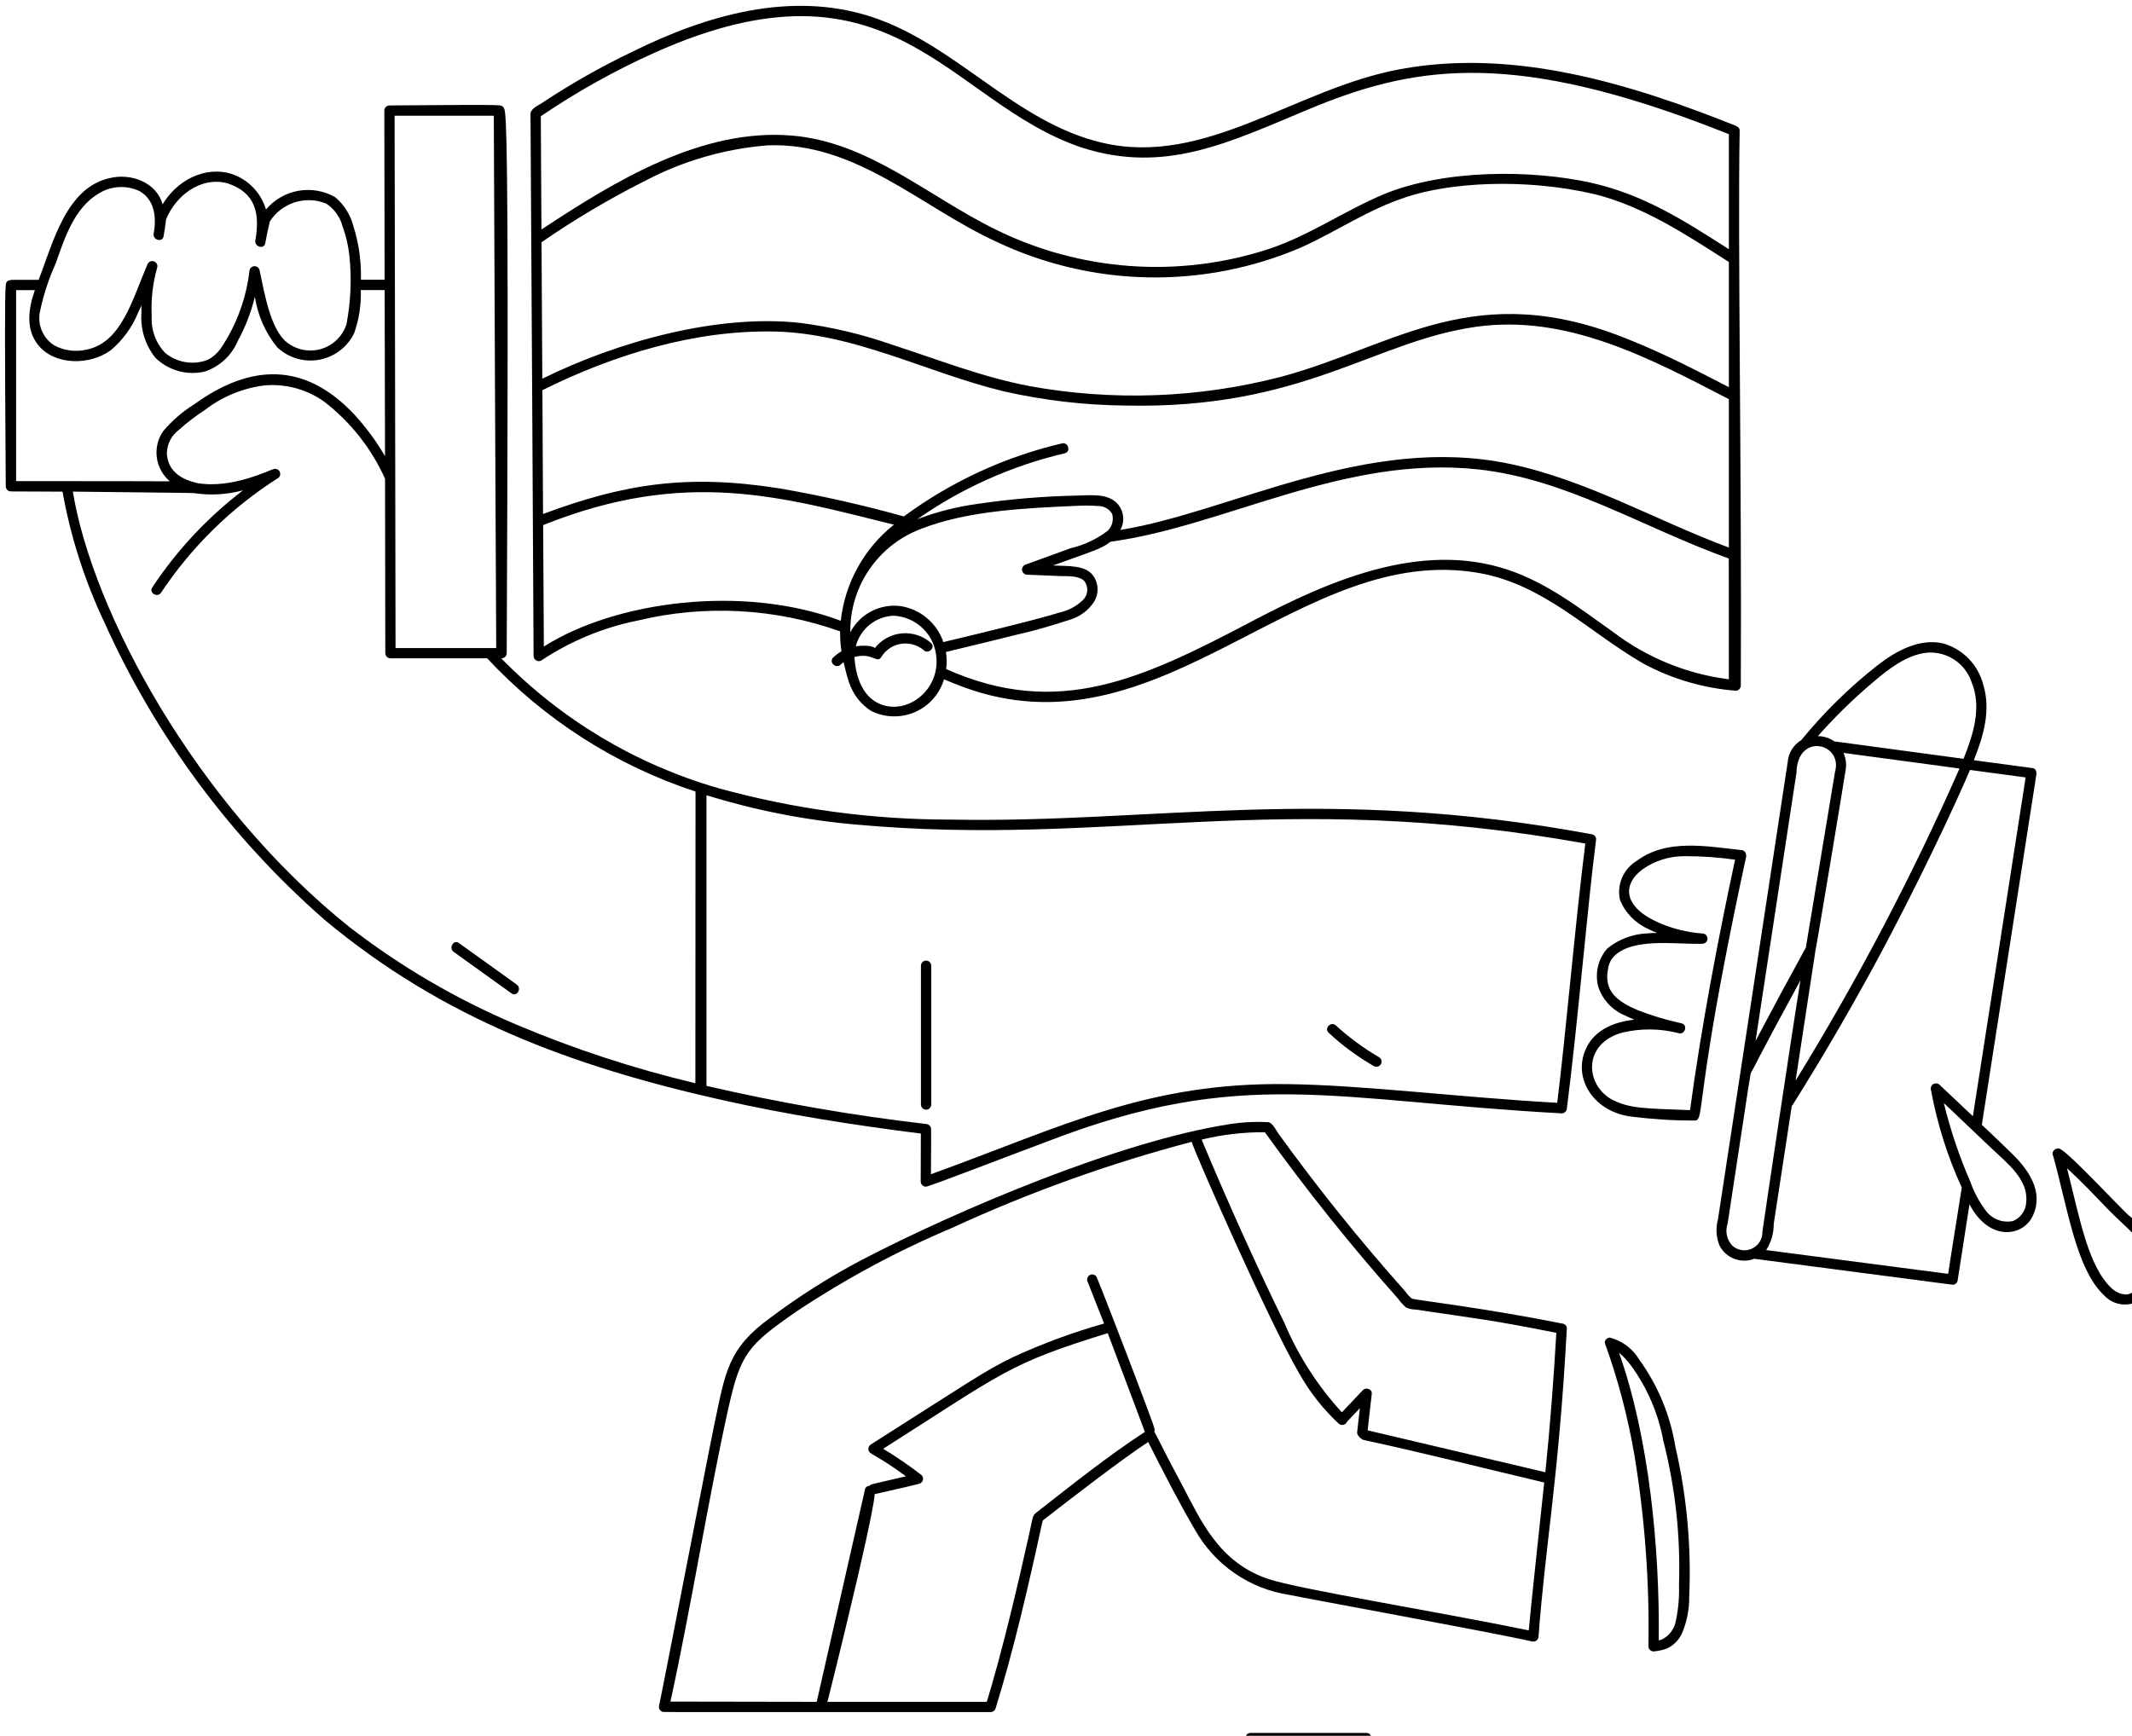 <svg width="210" height="171" viewBox="0 0 210 171" fill="none" xmlns="http://www.w3.org/2000/svg">
<path d="M82.793 65.481C82.888 65.392 82.988 65.309 83.093 65.231C83.513 66.982 83.811 68.698 85.769 70.019C86.436 70.359 87.171 70.548 87.92 70.572C88.669 70.597 89.414 70.456 90.103 70.16C90.791 69.865 91.406 69.421 91.904 68.861C92.402 68.301 92.771 67.638 92.984 66.92C93.901 67.314 94.83 67.68 95.781 67.995C114.802 74.225 128.239 53.388 145.673 56.449C152.111 57.581 156.502 62.284 161.863 65.369C164.676 66.886 167.775 67.797 170.961 68.045C171.095 68.043 171.223 67.99 171.317 67.895C171.412 67.801 171.466 67.673 171.468 67.54C171.566 47.307 171.153 23.366 171.356 12.883C171.356 12.579 171.164 12.501 170.985 12.394C160.615 8.251 149.188 4.74 137.931 6.812C127.605 8.708 118.789 16.444 108.584 14.067C99.927 12.051 94.103 4.294 85.709 1.615C77.894 -0.879 69.667 1.445 62.316 5.083C59.22 6.561 56.233 8.255 53.376 10.153C52.986 10.412 52.318 10.669 52.253 11.182C52.253 13.223 52.364 26.541 52.558 64.633C52.56 64.722 52.584 64.808 52.63 64.884C52.675 64.96 52.739 65.023 52.815 65.067C52.892 65.111 52.979 65.135 53.067 65.135C53.156 65.135 53.243 65.112 53.32 65.069C56.2 63.151 59.428 61.814 62.821 61.133C69.427 59.545 76.353 59.916 82.751 62.2C82.743 62.858 82.786 63.516 82.883 64.168C82.59 64.335 82.318 64.536 82.073 64.768C81.603 65.211 82.32 65.929 82.793 65.481ZM86.634 69.336C84.922 68.594 84.308 66.622 84.169 64.888V64.723C85.942 64.245 86.386 65.437 86.815 64.712C87.026 64.372 87.308 64.081 87.642 63.859C87.976 63.638 88.353 63.491 88.749 63.429C89.145 63.367 89.549 63.39 89.935 63.498C90.321 63.606 90.679 63.797 90.985 64.055C91.457 64.501 92.183 63.779 91.701 63.342C91.312 62.997 90.856 62.735 90.362 62.572C89.868 62.41 89.346 62.35 88.828 62.397C88.31 62.444 87.807 62.597 87.35 62.846C86.894 63.094 86.493 63.434 86.172 63.844C85.889 63.543 84.742 63.596 84.298 63.671C84.51 62.833 84.989 62.086 85.662 61.544C86.334 61.001 87.165 60.691 88.029 60.66C89.123 60.713 90.159 61.17 90.937 61.942C91.714 62.715 92.178 63.747 92.238 64.841C92.48 68.064 89.301 70.488 86.634 69.336ZM92.919 63.261C92.608 62.335 92.046 61.513 91.298 60.886C90.549 60.259 89.642 59.85 88.675 59.706C87.69 59.586 86.691 59.768 85.812 60.23C84.933 60.691 84.216 61.41 83.755 62.289C83.728 60.091 84.376 57.937 85.613 56.119C86.849 54.301 88.614 52.907 90.668 52.124C95.351 50.271 101.254 50.052 106.004 49.835C106.739 49.793 107.477 49.799 108.211 49.853C108.48 49.855 108.744 49.927 108.977 50.061C109.21 50.196 109.405 50.388 109.542 50.62C109.628 50.91 109.633 51.218 109.558 51.511C109.482 51.805 109.328 52.072 109.112 52.284C108.033 53.112 106.789 53.699 105.464 54.005L101.024 55.622C100.909 55.657 100.811 55.733 100.747 55.834C100.682 55.935 100.656 56.056 100.672 56.175C100.688 56.294 100.746 56.404 100.835 56.484C100.924 56.565 101.039 56.611 101.159 56.615L104.393 56.751C105.131 56.781 106.177 56.679 106.774 57.206C106.995 57.473 107.109 57.812 107.096 58.158C107.082 58.504 106.941 58.833 106.701 59.081C106.066 59.708 105.266 60.142 104.395 60.333C102.326 61.005 94.996 62.765 92.919 63.256V63.261ZM170.292 66.921C166.154 66.4 162.226 64.796 158.906 62.272C155.594 59.92 152.341 57.377 148.425 56.097C139.86 53.292 130.868 57.234 123.36 61.185C112.492 66.906 104.221 70.83 93.194 65.913C93.274 65.356 93.265 64.787 93.169 64.232C95.573 63.656 97.974 63.069 100.372 62.472C102.089 62.093 103.769 61.574 105.442 61.034C106.402 60.736 107.227 60.112 107.774 59.27C108.02 58.859 108.134 58.384 108.102 57.907C108.07 57.429 107.893 56.973 107.595 56.599C106.783 55.7 105.394 55.778 103.72 55.708C107.706 54.258 108.438 54.105 109.393 53.366C120.629 51.851 132.352 44.816 145.576 46.241C154.26 47.178 161.672 51.905 170.283 55.023L170.292 66.921ZM53.269 11.45C56.818 9.041 60.571 6.946 64.484 5.188C87.914 -5.304 93.344 10.05 106.482 14.514C114.733 17.205 121.071 14.024 128.894 10.767C138.951 6.577 148.295 4.933 167.487 12.131C168.427 12.483 169.36 12.85 170.292 13.22V24.554C165.779 21.655 161.874 19.166 156.718 18.005C150.93 16.718 142.313 16.645 136.264 19.151C132.426 20.77 128.965 23.201 124.997 24.523C116.107 27.432 106.431 26.742 98.044 22.601C91.435 19.356 85.603 14.004 78.032 13.359C69.197 12.605 60.714 17.724 53.332 22.613C53.316 19.322 53.271 11.876 53.269 11.449V11.45ZM53.34 23.865C56.599 21.615 60.009 19.592 63.547 17.811C67.276 15.851 71.364 14.665 75.563 14.323C84.278 13.95 90.69 20.389 98.127 23.807C102.796 26.023 107.881 27.222 113.048 27.325C118.214 27.428 123.343 26.433 128.096 24.406C131.913 22.674 134.601 20.713 138.498 19.418C142.812 17.983 150.14 17.512 157.086 19.132C161.914 20.345 166.125 23.146 170.292 25.809V38.141C167.11 36.503 163.879 34.821 160.536 33.491C145.293 27.214 137.456 34.088 126.202 37.115C118.098 39.223 109.632 39.537 101.394 38.035C96.768 37.157 92.363 35.412 87.889 33.965C84.97 32.94 81.952 32.221 78.884 31.82C70.695 30.894 60.806 33.662 53.417 37.308C53.392 33.02 53.349 25.212 53.34 23.865ZM53.427 38.438C60.452 34.944 68.462 32.477 76.359 32.664C84.257 32.85 91.363 36.751 98.911 38.562C102.815 39.445 106.802 39.911 110.804 39.953C128.309 40.348 135.275 33.624 145.369 32.197C154.289 30.937 162.385 35.218 170.292 39.325V53.942C163.094 51.266 156.323 47.304 148.754 45.707C134.577 42.719 121.242 50.454 110.348 52.209C110.586 51.789 110.681 51.303 110.619 50.825C110.557 50.346 110.342 49.901 110.004 49.556C109.048 48.603 107.45 48.792 106.213 48.82C102.881 48.88 99.555 49.155 96.259 49.645C94.237 49.919 92.254 50.425 90.349 51.154C94.734 48.085 99.664 45.88 104.874 44.657C105.508 44.51 105.24 43.534 104.606 43.681C98.979 45.001 93.678 47.45 89.026 50.878C85.005 49.755 80.931 48.835 76.819 48.121C67.739 46.683 61.51 47.643 53.488 50.638C53.473 47.008 53.427 38.437 53.427 38.437V38.438ZM82.813 61.158C73.162 57.531 60.596 59.23 53.569 63.696L53.499 51.733C67.57 46.082 77.042 48.965 88.05 51.691C86.595 52.845 85.383 54.275 84.484 55.9C83.585 57.525 83.017 59.312 82.813 61.158Z" fill="black"/>
<path d="M153.961 130.406C146.341 128.88 139.563 128.086 139.082 127.942C138.83 127.744 138.612 127.508 138.434 127.242C133.999 122.272 129.822 117.076 125.922 111.675C125.688 111.349 125.384 110.681 124.983 110.56C123.631 110.478 122.274 110.551 120.939 110.776C110.313 112.442 94.389 119.169 84.813 124.156C81.71 125.797 78.74 127.678 75.93 129.782C71.655 132.864 71.454 135.191 70.37 140.288C69.813 142.894 65.201 166.842 64.918 168.027C64.884 168.158 64.904 168.298 64.973 168.415C65.042 168.532 65.154 168.617 65.286 168.651C65.384 168.676 70.335 168.667 97.578 168.667C97.689 168.665 97.795 168.628 97.883 168.561C97.97 168.494 98.034 168.401 98.066 168.296C99.801 162.721 101.317 156.189 102.637 150.089C102.652 150.022 102.703 149.889 102.722 149.783C105.982 147.25 110.304 143.909 113.097 142.06C114.558 144.959 116.044 147.872 117.684 150.677C118.643 152.392 119.981 153.864 121.596 154.981C123.212 156.099 125.061 156.832 127.003 157.124C128.282 157.403 147.263 160.873 150.904 161.709C150.979 161.728 151.058 161.73 151.133 161.714C151.209 161.699 151.28 161.666 151.341 161.619C151.403 161.572 151.453 161.512 151.489 161.444C151.523 161.375 151.542 161.299 151.544 161.222C152.241 151.907 153.531 145.664 154.332 130.894C154.338 130.782 154.304 130.671 154.236 130.582C154.168 130.492 154.07 130.43 153.961 130.406ZM102.264 148.869C101.639 149.355 101.818 149.154 101.372 151.126C100.281 156.071 98.689 162.8 97.199 167.658H81.478C81.505 167.616 81.526 167.571 81.539 167.523C86.845 146.209 86.053 147.222 86.164 147.193C87.627 146.853 89.098 146.548 90.552 146.171C90.636 146.146 90.713 146.1 90.775 146.037C90.837 145.974 90.881 145.896 90.903 145.811C90.926 145.726 90.926 145.636 90.903 145.551C90.881 145.465 90.836 145.387 90.775 145.324C89.566 144.385 88.303 143.518 86.993 142.728C98.938 135.137 99.3 134.365 109.112 131.336C111.206 136.884 112.768 141.065 112.768 141.065C109.126 143.447 105.691 146.191 102.264 148.869ZM150.584 160.619C141.069 158.67 128.046 156.58 124.984 155.573C119.999 153.934 118.251 149.693 116.392 146.215C114.19 142.09 113.903 141.35 113.697 141.035C113.797 140.793 113.808 140.863 111.73 135.364C110.838 132.99 108.366 126.612 108.019 125.805C107.951 125.689 107.84 125.605 107.711 125.571C107.581 125.537 107.443 125.556 107.327 125.623C107.214 125.694 107.132 125.805 107.099 125.933C107.065 126.062 107.082 126.198 107.146 126.315C107.146 126.315 108.472 129.668 108.751 130.389C105.683 131.257 102.687 132.362 99.791 133.696C96.867 135.125 95.674 136.019 85.779 142.304C85.722 142.338 85.672 142.384 85.632 142.438C85.592 142.492 85.564 142.554 85.549 142.619C85.517 142.751 85.538 142.89 85.609 143.006C85.805 143.329 86.541 143.452 89.233 145.44C85.637 146.28 85.782 146.205 85.646 146.38C85.541 146.376 85.438 146.41 85.356 146.476C85.274 146.541 85.218 146.635 85.2 146.738L80.445 167.658C78.709 167.658 66.255 167.641 66.038 167.634C68.069 158.364 69.812 147.387 71.762 138.658C72.956 133.306 73.712 132.494 78.452 129.203C83.279 125.989 88.398 123.236 93.741 120.981C101.358 117.468 109.267 114.627 117.379 112.488C117.628 113.45 125.097 130.426 127.952 135.263C128.986 137.117 130.302 138.798 131.855 140.247C131.949 140.33 132.07 140.376 132.195 140.378C132.321 140.38 132.443 140.337 132.539 140.257C132.603 140.203 132.652 140.134 132.684 140.057L133.946 138.731L133.674 141.131C133.664 141.455 134.164 141.827 134.298 141.856C140.258 143.138 146.169 144.652 152.104 146.051C151.77 149.21 150.717 158.918 150.583 160.619H150.584ZM152.216 145.038L134.71 140.912L135.12 137.295C135.171 136.849 134.54 136.641 134.256 136.937L132.172 139.136C129.809 136.56 127.902 133.599 126.535 130.381C123.706 124.57 120.96 118.502 118.36 112.27C120.398 111.775 122.489 111.53 124.586 111.542C128.678 117.237 133.062 122.716 137.721 127.957C137.944 128.265 138.199 128.548 138.481 128.802C138.781 128.941 139.107 129.012 139.437 129.012C145.551 129.928 146.728 129.995 153.297 131.304C153.034 135.889 152.684 140.474 152.216 145.038Z" fill="black"/>
<path d="M162.878 162.691C163.332 162.658 163.779 162.559 164.204 162.397C164.834 162.101 165.343 161.598 165.648 160.971C166.15 159.816 166.401 158.567 166.385 157.307C166.604 152.348 166.147 147.382 165.027 142.546C164.526 139.436 163.304 136.487 161.459 133.935C160.818 132.863 159.781 132.088 158.572 131.776C158.438 131.779 158.31 131.833 158.214 131.927C158.167 131.974 158.13 132.03 158.105 132.091C158.079 132.153 158.067 132.219 158.067 132.286C159.373 135.896 160.353 139.617 160.996 143.402C162.018 149.608 162.478 155.894 162.37 162.183C162.37 162.25 162.383 162.316 162.408 162.378C162.434 162.439 162.471 162.495 162.519 162.542C162.566 162.59 162.622 162.627 162.684 162.652C162.745 162.678 162.811 162.691 162.878 162.691ZM159.474 133.269C159.913 133.639 160.307 134.06 160.647 134.521C162.255 136.726 163.347 139.265 163.839 141.949C165.02 146.584 165.538 151.362 165.379 156.142C165.42 157.325 165.317 158.509 165.072 159.667C165.004 160.07 164.838 160.45 164.59 160.776C164.342 161.101 164.019 161.361 163.649 161.534C163.562 161.56 163.474 161.583 163.385 161.602C163.491 152.646 162.448 141.648 159.474 133.269Z" fill="black"/>
<path d="M1.082 48.414C2.775 48.414 4.466 48.425 6.159 48.436C6.952 52.873 8.33 57.185 10.258 61.259C15.303 72.5 22.715 82.52 31.989 90.632C43.614 100.327 56.296 105.037 71.014 108.345C77.539 109.813 83.998 110.828 90.703 111.674C90.694 113.249 90.69 114.825 90.689 116.401C90.69 116.468 90.704 116.534 90.73 116.596C90.756 116.657 90.794 116.713 90.841 116.76C90.889 116.807 90.946 116.844 91.008 116.869C91.07 116.894 91.136 116.907 91.203 116.906C91.529 116.906 99.746 113.716 103.256 112.415C122.452 105.021 131.235 108.448 153.832 109.684C153.965 109.682 154.093 109.628 154.187 109.534C154.281 109.439 154.335 109.312 154.337 109.178C155.441 100.564 156.344 89.464 157.217 82.688C157.217 82.577 157.18 82.469 157.113 82.381C157.046 82.293 156.952 82.229 156.845 82.2C130.557 77.3 113.65 81.125 93.666 80.743C85.916 80.752 78.2 79.708 70.731 77.639C62.625 75.297 55.265 70.892 49.371 64.855C49.44 64.859 49.509 64.849 49.574 64.826C49.64 64.802 49.699 64.766 49.75 64.718C49.801 64.671 49.841 64.614 49.869 64.55C49.897 64.486 49.911 64.418 49.911 64.349C50.101 21.74 49.964 13.015 49.749 11.113C49.664 10.368 49.447 10.379 48.721 10.355C47.696 10.319 45.108 10.336 38.362 10.388C38.228 10.39 38.101 10.444 38.006 10.538C37.912 10.633 37.858 10.761 37.856 10.894C37.856 13.57 37.868 20.556 37.883 27.56H35.548C35.601 25.756 35.347 23.956 34.796 22.237C34.506 21.138 33.883 20.155 33.012 19.423C31.913 18.796 30.629 18.574 29.383 18.797C28.138 19.02 27.01 19.673 26.196 20.643C25.979 19.898 25.599 19.212 25.085 18.632C24.57 18.052 23.933 17.594 23.219 17.29C20.972 16.309 17.821 17.178 16.013 20.133C15.411 17.943 12.891 17.058 10.884 17.529C6.514 18.421 5.209 23.971 3.804 27.57C2.381 27.57 1.666 27.559 1.287 27.57C0.618 27.585 0.589 27.804 0.557 28.229C0.472 29.344 0.468 33.298 0.568 47.912C0.571 48.047 0.626 48.175 0.722 48.269C0.819 48.362 0.948 48.415 1.082 48.414ZM69.588 78.342C74.386 79.831 79.331 80.801 84.336 81.235C109.23 83.492 125.899 77.645 156.151 83.103C155.166 90.891 154.237 101.787 153.386 108.646C143.595 108.089 134.452 106.917 126.988 106.805C113.029 106.575 104.713 110.97 91.698 115.679C91.698 114.198 91.728 112.717 91.71 111.236C91.707 111.103 91.653 110.977 91.559 110.883C91.465 110.788 91.338 110.734 91.205 110.73C83.935 109.883 76.717 108.629 69.587 106.975V78.342H69.588ZM48.639 11.4C48.639 11.4 48.862 63.287 48.877 63.843H38.96C38.96 57.02 38.867 15.191 38.867 11.4H48.639ZM38.455 64.856H47.988C53.613 70.891 60.671 75.406 68.508 77.983C68.508 77.983 68.498 106.527 68.493 106.715C62.446 105.281 56.531 103.341 50.809 100.917C44.956 98.439 39.447 95.216 34.419 91.328C19.255 79.197 9.108 60.236 7.175 48.432C15.744 48.532 19.012 48.559 19.105 48.581C20.718 48.825 22.364 48.73 23.939 48.303C20.445 50.971 17.423 54.205 14.997 57.871C14.636 58.414 15.511 58.922 15.87 58.381C18.884 53.846 22.817 49.996 27.415 47.079C27.503 47.009 27.565 46.91 27.59 46.8C27.615 46.69 27.602 46.575 27.553 46.473C27.505 46.371 27.423 46.289 27.321 46.24C27.219 46.19 27.104 46.177 26.994 46.202C26.648 46.242 22.868 48.209 19.389 47.584C19.177 47.479 16.526 47.13 16.435 44.622C16.449 44.184 16.561 43.755 16.762 43.366C16.962 42.976 17.247 42.636 17.594 42.37C18.413 41.637 19.287 40.968 20.209 40.37C21.925 39.05 23.967 38.218 26.118 37.963C28.178 37.798 30.231 38.363 31.916 39.559C34.519 41.558 36.584 44.171 37.927 47.165C37.927 48.935 37.951 60.39 37.952 64.35C37.954 64.483 38.007 64.61 38.101 64.704C38.195 64.799 38.322 64.853 38.455 64.856ZM3.921 30.769C4.261 29.114 4.784 27.502 5.482 25.963C6.367 23.466 7.289 20.52 9.706 19.073C10.307 18.694 10.995 18.473 11.705 18.432C12.415 18.391 13.124 18.531 13.765 18.839C15.165 19.656 15.449 21.276 15.137 23.011C15.025 23.648 15.996 23.921 16.112 23.28C16.213 22.729 16.291 22.176 16.358 21.621C17.272 19.322 19.753 17.328 22.438 18.068C25.114 18.977 25.63 20.92 25.153 23.688C25.041 24.323 26.017 24.596 26.128 23.955C26.253 23.232 26.409 22.517 26.586 21.805C27.161 20.911 28.031 20.248 29.044 19.929C30.058 19.61 31.151 19.656 32.134 20.06C32.923 20.574 33.494 21.363 33.735 22.274C34.08 23.215 34.307 24.195 34.413 25.192C34.65 27.449 34.553 29.728 34.125 31.957C33.937 32.529 33.614 33.048 33.183 33.468C32.751 33.889 32.224 34.199 31.647 34.372C31.07 34.545 30.46 34.576 29.868 34.462C29.276 34.348 28.721 34.093 28.249 33.718C26.65 32.458 26.057 28.935 25.559 26.582C25.523 26.467 25.449 26.368 25.347 26.303C25.246 26.238 25.125 26.212 25.006 26.228C24.886 26.244 24.777 26.302 24.696 26.391C24.616 26.481 24.57 26.596 24.566 26.716C24.244 29.449 23.272 32.064 21.732 34.344C21.406 34.804 20.977 35.181 20.48 35.444C19.78 35.717 19.02 35.797 18.278 35.676C17.537 35.556 16.841 35.24 16.263 34.761C15.807 34.282 15.454 33.714 15.228 33.093C15.001 32.472 14.905 31.811 14.945 31.151C14.858 29.526 15.043 27.899 15.491 26.335C15.519 26.208 15.496 26.076 15.43 25.966C15.363 25.855 15.256 25.774 15.132 25.739C15.007 25.704 14.874 25.719 14.759 25.779C14.645 25.839 14.558 25.941 14.516 26.063C13.022 29.528 11.978 33.756 8.504 34.45C7.431 34.695 6.307 34.543 5.338 34.022C4.805 33.682 4.385 33.191 4.133 32.612C3.881 32.032 3.807 31.391 3.921 30.769ZM1.587 28.583H3.433C2.794 30.407 2.516 32.436 3.75 33.979C5.405 36.044 8.869 35.986 10.886 34.523C12.079 33.528 13.009 32.256 13.596 30.818C13.819 30.372 13.93 30.069 13.93 30.069C13.93 30.069 13.916 30.255 13.93 30.81C13.814 32.408 14.304 33.99 15.302 35.242C15.934 35.864 16.714 36.314 17.569 36.551C18.423 36.789 19.323 36.806 20.186 36.601C20.905 36.356 21.566 35.963 22.123 35.445C22.68 34.928 23.122 34.299 23.419 33.599C24.167 32.224 24.734 30.757 25.106 29.236C25.379 31.062 26.138 32.781 27.302 34.213C27.848 34.729 28.508 35.108 29.228 35.321C29.947 35.534 30.707 35.575 31.445 35.439C32.184 35.304 32.88 34.997 33.477 34.542C34.075 34.088 34.557 33.499 34.885 32.824C35.366 31.463 35.588 30.021 35.538 28.577H37.888C37.903 35.777 37.918 42.783 37.924 44.941C37.062 43.459 36.042 42.076 34.88 40.815C30.069 35.709 24.773 35.751 19.108 39.845C17.961 40.562 16.933 41.453 16.062 42.488C15.543 43.246 15.323 44.17 15.447 45.081C15.57 45.992 16.028 46.825 16.731 47.417C14.848 47.398 10.891 47.406 1.587 47.398V28.583Z" fill="black"/>
<path d="M156.066 103.678C155.044 106.537 157.164 109.566 160.676 110.002C162.738 110.264 164.817 110.395 166.896 110.394C167.24 110.394 167.354 110.23 167.506 109.279C167.841 107.171 168.366 101.176 171.997 84.385C172.023 83.953 171.774 83.759 171.51 83.744C168.144 83.384 164.183 82.601 161.245 84.79C160.595 85.174 160.082 85.754 159.78 86.446C159.478 87.139 159.403 87.909 159.565 88.647C160.088 89.938 161.096 90.972 162.373 91.529C162.65 91.677 162.939 91.804 163.236 91.908C162.928 91.903 162.62 91.917 162.313 91.949C160.859 91.999 159.46 92.518 158.326 93.43C157.878 93.936 157.56 94.544 157.402 95.202C157.245 95.859 157.251 96.545 157.421 97.199C157.634 97.843 157.984 98.433 158.448 98.928C158.913 99.422 159.479 99.809 160.108 100.062C160.392 100.208 160.688 100.33 160.981 100.455C158.839 100.687 156.821 101.56 156.066 103.678ZM159.844 101.715C161.662 101.294 163.555 101.32 165.362 101.789C165.992 101.945 166.268 100.959 165.631 100.814C164.164 100.497 162.724 100.065 161.324 99.522C159.334 98.673 157.996 97.683 158.374 95.562C158.535 93.791 160.444 93.148 162.204 92.974C164.026 92.796 165.856 93.014 167.681 92.974C167.815 92.974 167.944 92.921 168.039 92.826C168.133 92.731 168.187 92.603 168.187 92.468C168.187 92.334 168.133 92.206 168.039 92.111C167.944 92.016 167.815 91.963 167.681 91.963C166.234 91.857 164.815 91.512 163.481 90.941C159.913 89.417 159.72 87.174 161.799 85.635C162.992 84.802 164.411 84.353 165.866 84.347C167.551 84.338 169.234 84.454 170.902 84.693C169.202 92.604 167.536 101.418 166.467 109.367C162.147 109.192 160.435 109.255 158.638 108.245C156.088 106.689 155.971 102.758 159.844 101.71V101.715Z" fill="black"/>
<path d="M176.088 75.072C172.385 99.44 172.946 95.699 169.219 120.118C168.98 120.978 169.035 121.893 169.375 122.719C169.686 123.316 170.207 123.778 170.836 124.017C171.466 124.255 172.162 124.253 172.791 124.011L192.33 126.568C192.441 126.568 192.548 126.531 192.636 126.464C192.724 126.397 192.788 126.303 192.817 126.197C192.886 125.751 193.86 119.507 193.993 118.639C195.93 122.38 199.378 121.873 200.288 119.643C201.274 117.36 199.803 115.243 198.219 113.691C197.225 112.72 196.222 111.76 195.209 110.809L200.582 76.295C200.62 76.053 200.523 75.712 200.229 75.673C198.296 75.411 196.36 75.151 194.421 74.892C195.372 72.513 196.122 69.96 195.346 67.442C195.099 66.484 194.607 65.606 193.919 64.896C193.23 64.186 192.369 63.667 191.419 63.39C189.054 62.849 186.763 64.13 184.952 65.528C182.176 67.705 179.65 70.183 177.421 72.918C177.043 73.144 176.725 73.458 176.493 73.832C176.261 74.207 176.122 74.632 176.088 75.072ZM170.647 122.733C170.371 122.446 170.181 122.088 170.098 121.7C170.014 121.311 170.04 120.906 170.173 120.531C172.552 104.91 172.393 105.785 172.505 105.619C173.047 104.685 172.743 105.021 177.341 96.577C176.574 101.26 173.687 120.631 173.596 121.342C173.603 121.601 173.554 121.858 173.452 122.096C173.35 122.334 173.198 122.546 173.005 122.719C172.812 122.892 172.584 123.021 172.337 123.096C172.089 123.172 171.828 123.193 171.572 123.157C171.229 123.109 170.907 122.962 170.647 122.733ZM181.581 74.172L193.01 75.711C188.336 86.316 182.942 96.59 176.865 106.459C177.853 99.999 178.807 93.748 178.805 93.737C178.864 93.625 181.655 76.844 181.81 75.741C181.882 75.207 181.803 74.663 181.581 74.172ZM196.211 113.175C197.643 114.535 199.796 116.174 199.584 118.395C199.573 118.802 199.444 119.197 199.214 119.533C198.984 119.869 198.663 120.132 198.287 120.29C197.78 120.398 197.253 120.354 196.77 120.166C196.287 119.977 195.87 119.652 195.569 119.23C194.941 118.389 194.444 117.458 194.094 116.469C192.998 113.947 192.117 111.336 191.461 108.664L196.211 113.175ZM199.524 76.59L194.327 109.967L191.041 106.867C190.979 106.808 190.903 106.765 190.82 106.743C190.737 106.721 190.65 106.72 190.566 106.741C190.483 106.762 190.406 106.803 190.343 106.861C190.28 106.92 190.233 106.993 190.206 107.074C190.169 107.183 190.168 107.3 190.205 107.409C190.814 110.718 191.831 113.939 193.232 116.998C192.656 120.689 191.947 125.018 191.894 125.494L173.969 123.153C174.462 122.379 174.72 121.479 174.712 120.561C174.712 120.546 175.564 114.999 176.488 108.953C176.521 108.923 176.551 108.888 176.575 108.851C179.349 104.43 181.987 99.925 184.484 95.342C188.769 87.471 192.735 78.973 194.04 75.852L199.524 76.59ZM184.551 67.157C186.052 65.893 187.784 64.514 189.809 64.299C190.747 64.224 191.683 64.461 192.472 64.973C193.261 65.485 193.859 66.244 194.173 67.131C195.23 69.632 194.389 72.289 193.408 74.754L180.675 73.037C180.202 72.7 179.636 72.521 179.056 72.524C180.753 70.602 182.589 68.809 184.551 67.159V67.157ZM180.741 76.077C180.577 77.05 178.029 92.412 177.875 93.349C176.196 96.401 174.545 99.468 172.92 102.549L176.949 76.138C177.037 72.073 181.606 73.231 180.735 76.071L180.741 76.077Z" fill="black"/>
<path d="M209.583 119.654C208.194 118.3 203.919 113.744 203.026 113.258C202.571 112.9 201.982 113.453 202.229 113.855C203.679 119.074 204.495 125.029 207.255 127.616C207.676 128.076 208.24 128.381 208.855 128.48C209.471 128.58 210.102 128.469 210.647 128.165C211.447 127.551 212.023 126.691 212.288 125.718C212.553 124.745 212.492 123.712 212.114 122.777C211.522 121.555 210.656 120.486 209.583 119.654ZM210.797 126.586C210.665 126.82 210.486 127.025 210.27 127.187C210.055 127.349 209.808 127.464 209.546 127.526C208.999 127.536 208.468 127.34 208.059 126.977C205.698 124.844 204.878 120.132 203.599 115.091C205.016 116.386 206.328 117.779 207.666 119.163C209.722 121.282 211.136 122.009 211.388 124.164C211.497 125.017 211.286 125.879 210.797 126.586Z" fill="black"/>
<path d="M44.69 93.777L50.387 97.867C50.917 98.247 51.424 97.371 50.898 96.994L45.2 92.903C44.671 92.528 44.171 93.4 44.69 93.777Z" fill="black"/>
<path d="M91.724 108.845V95.116C91.717 94.986 91.661 94.864 91.567 94.774C91.473 94.684 91.349 94.634 91.219 94.633C91.088 94.634 90.963 94.684 90.869 94.774C90.775 94.864 90.719 94.986 90.712 95.116V108.845C90.718 108.942 90.751 109.035 90.807 109.113C90.864 109.192 90.941 109.252 91.031 109.288C91.121 109.324 91.219 109.334 91.314 109.316C91.409 109.298 91.497 109.254 91.568 109.187C91.662 109.097 91.717 108.975 91.724 108.845Z" fill="black"/>
<path d="M135.339 105.036C135.426 105.082 135.525 105.101 135.623 105.092C135.721 105.083 135.814 105.046 135.891 104.985C135.969 104.925 136.027 104.843 136.059 104.75C136.091 104.657 136.095 104.556 136.072 104.461C136.039 104.336 135.96 104.229 135.85 104.162C134.323 103.269 132.894 102.218 131.586 101.027C131.11 100.581 130.393 101.298 130.87 101.742C132.228 103.009 133.728 104.114 135.339 105.036Z" fill="black"/>
<path d="M123.145 170.721C123.017 170.729 122.896 170.786 122.808 170.88C122.72 170.974 122.671 171.098 122.671 171.227C122.671 171.356 122.72 171.48 122.808 171.574C122.896 171.668 123.017 171.725 123.145 171.733H134.618C134.747 171.725 134.867 171.668 134.955 171.574C135.043 171.48 135.092 171.356 135.092 171.227C135.092 171.098 135.043 170.974 134.955 170.88C134.867 170.786 134.747 170.729 134.618 170.721H123.145Z" fill="black"/>
</svg>

